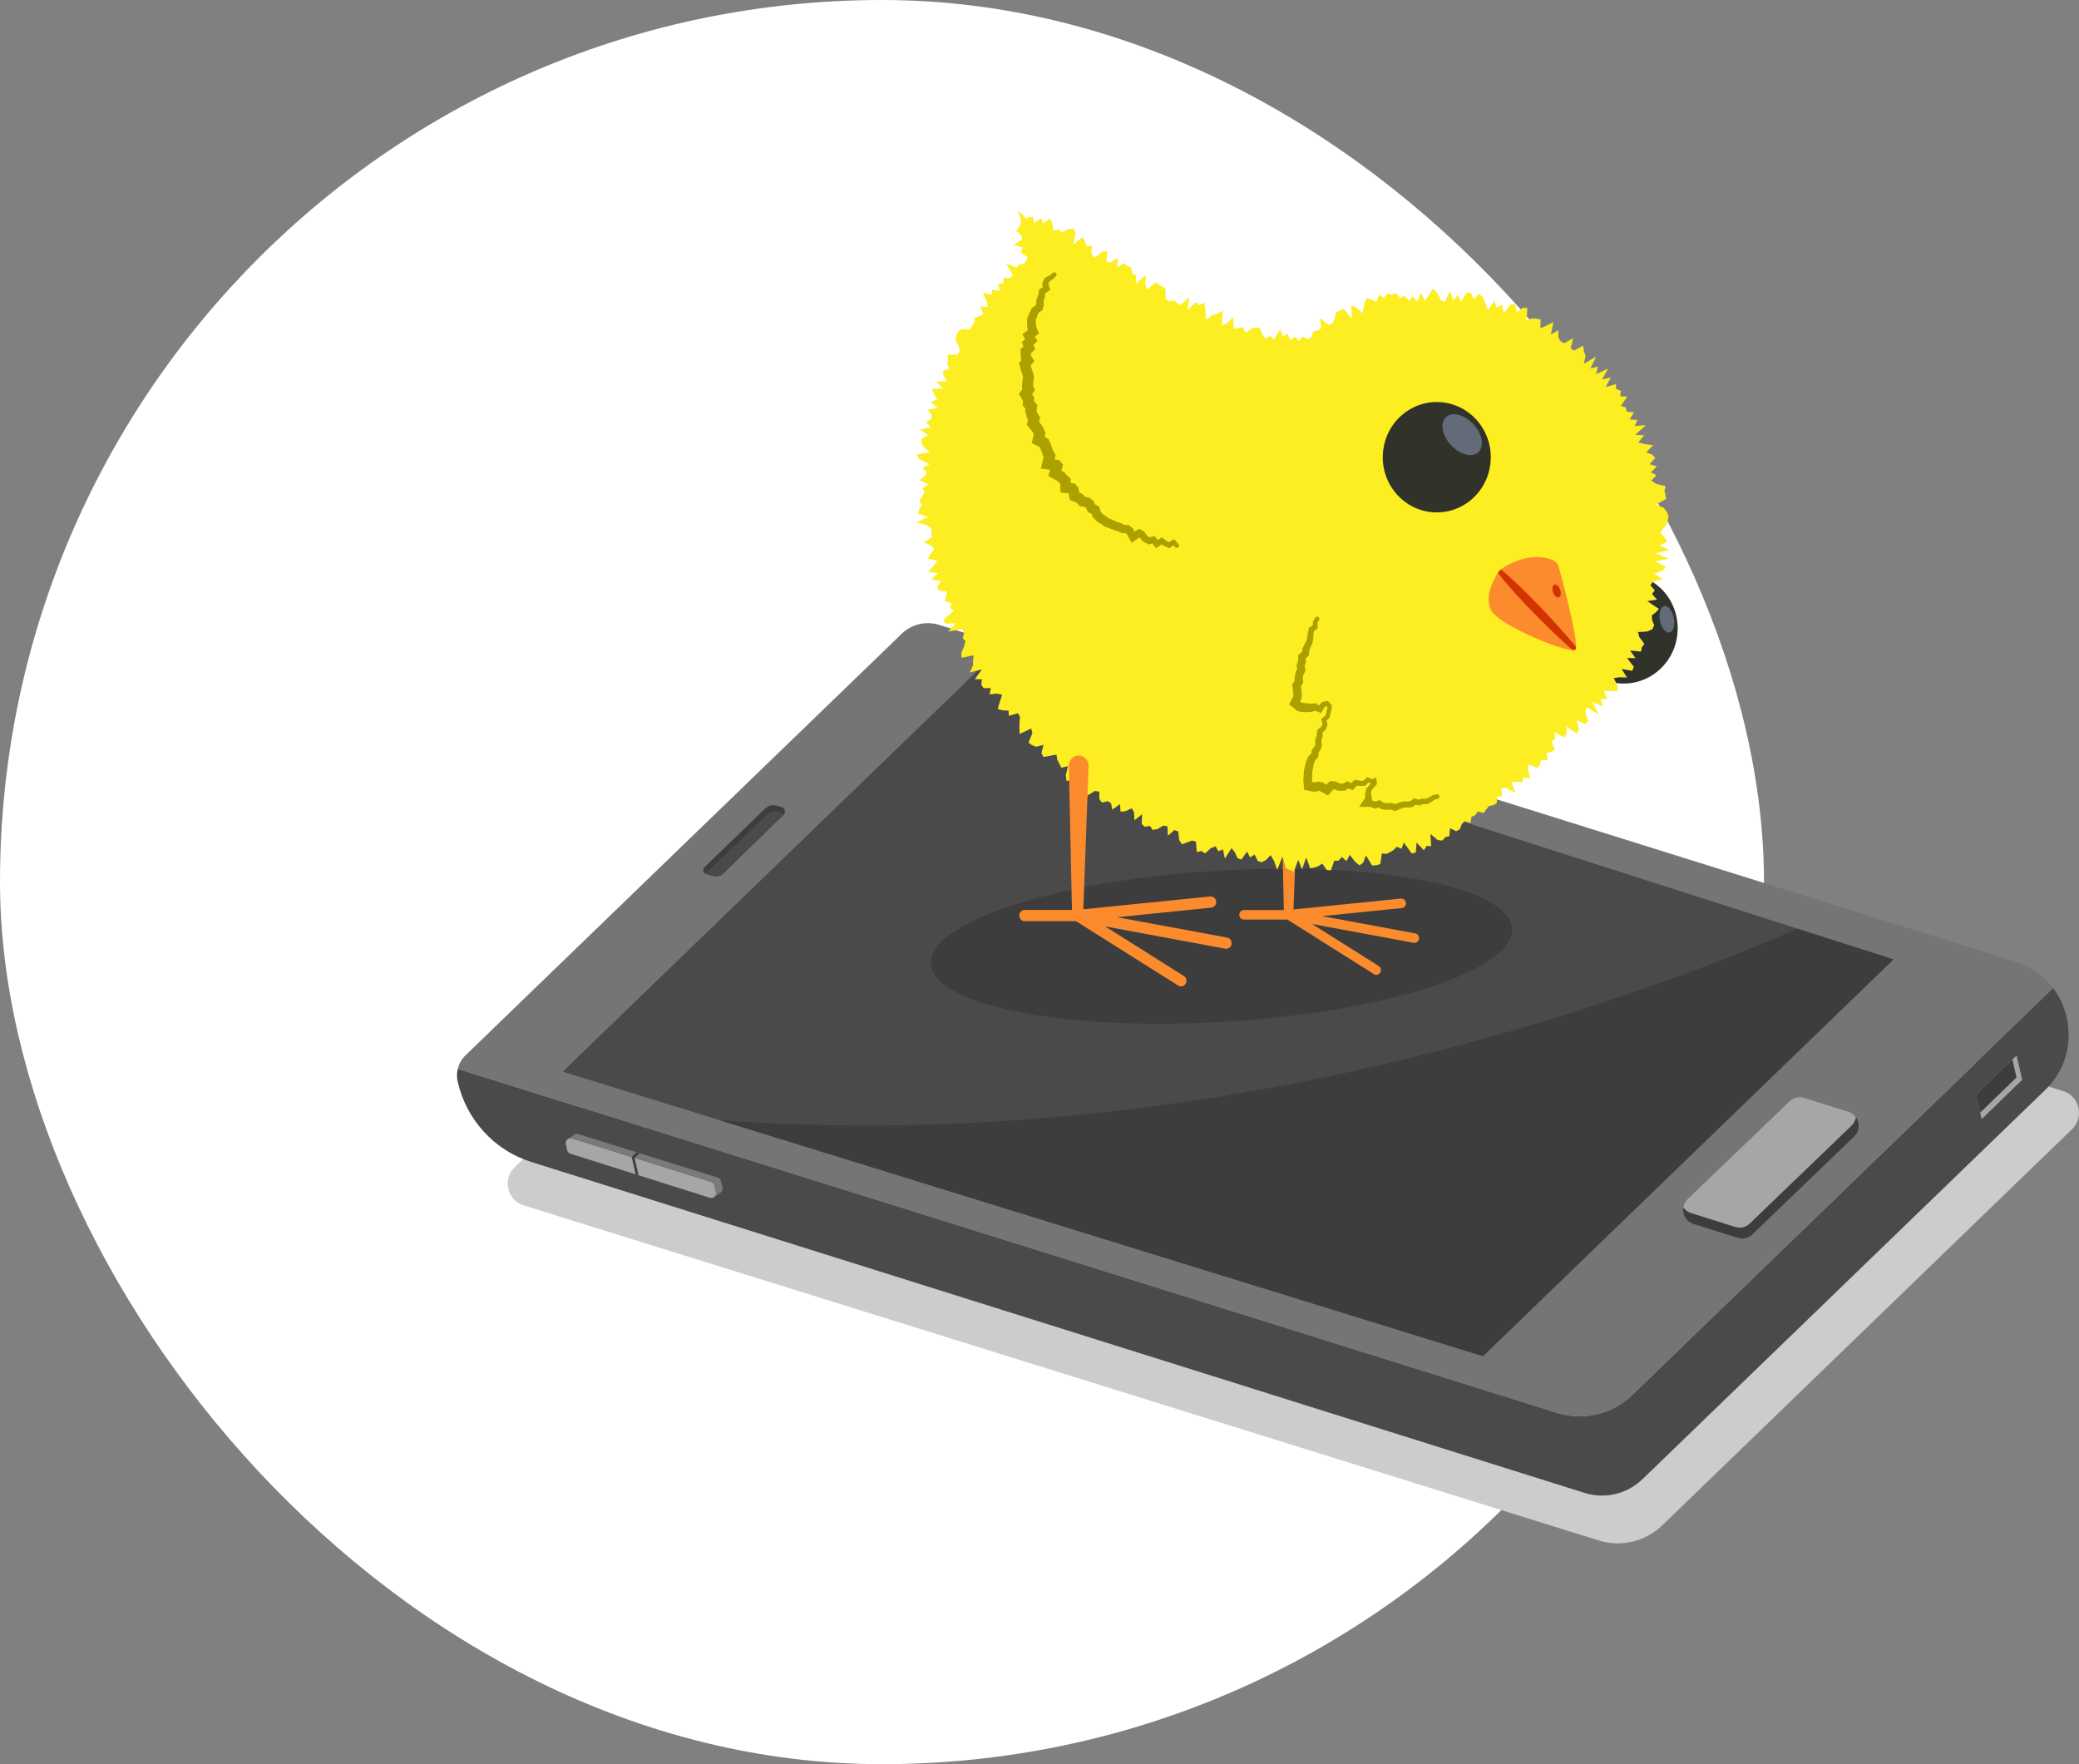 <?xml version="1.0" encoding="UTF-8"?> <svg xmlns="http://www.w3.org/2000/svg" width="99" height="84" viewBox="0 0 99 84" fill="none"><rect x="0" y="0" width="99" height="84" fill="#808080" stroke="none"/> <rect width="84" height="84" rx="42" fill="white"></rect> <path d="M98.254 51.954L46.612 35.797C45.886 35.57 45.098 35.758 44.547 36.29L24.51 55.576C23.92 56.142 24.152 57.148 24.925 57.389L76.13 73.348C77.197 73.679 78.354 73.402 79.165 72.62L98.67 53.765C99.257 53.199 99.026 52.196 98.254 51.954Z" fill="#CCCCCC"></path> <path d="M74.157 67.275L21.799 50.894C21.856 50.654 21.977 50.431 22.159 50.256L42.935 30.179C43.412 29.718 44.093 29.557 44.72 29.753L95.994 45.794C96.748 46.031 97.347 46.482 97.77 47.05L77.728 66.421C76.775 67.342 75.411 67.668 74.157 67.275Z" fill="#757575"></path> <path d="M74.158 67.275C75.412 67.668 76.775 67.342 77.728 66.421L97.771 47.05C98.812 48.442 98.798 50.539 97.393 51.895L78.219 70.425C77.481 71.136 76.427 71.389 75.457 71.084L25.289 55.323C23.54 54.773 22.209 53.318 21.793 51.499C21.746 51.295 21.752 51.088 21.799 50.892L74.158 67.275Z" fill="#4A4A4A"></path> <path d="M26.797 51.026L34.273 53.338L70.619 64.571L90.163 45.681L85.591 44.218L46.717 31.774L26.797 51.026Z" fill="#4A4A4A"></path> <path d="M34.273 53.338L70.617 64.573L90.163 45.683L85.591 44.22C77.514 47.731 57.531 55.036 34.273 53.338Z" fill="#3D3D3D"></path> <path d="M33.601 41.606C33.607 41.608 33.615 41.61 33.62 41.612L34.018 41.717C34.159 41.756 34.311 41.711 34.422 41.606L37.302 38.803C37.318 38.786 37.332 38.768 37.344 38.75C37.413 38.627 37.36 38.465 37.223 38.429L36.948 38.356C36.77 38.307 36.576 38.362 36.438 38.497L33.553 41.285C33.447 41.384 33.476 41.558 33.601 41.606Z" fill="#3D3D3D"></path> <path d="M33.601 41.606C33.607 41.608 33.615 41.61 33.62 41.612L34.018 41.717C34.159 41.756 34.311 41.711 34.422 41.606L37.302 38.803C37.318 38.786 37.332 38.768 37.344 38.75C37.328 38.742 37.31 38.734 37.292 38.728L37.017 38.655C36.839 38.606 36.645 38.661 36.507 38.797L33.623 41.584C33.613 41.59 33.605 41.598 33.601 41.606Z" fill="#4A4A4A"></path> <path d="M26.943 54.48L27.009 54.765C27.026 54.846 27.086 54.913 27.165 54.935L30.271 55.916L30.407 55.96L33.802 57.031C33.887 57.057 33.972 57.031 34.03 56.977C34.038 56.971 34.044 56.962 34.049 56.952C34.053 56.948 34.057 56.942 34.061 56.936C34.065 56.93 34.071 56.922 34.073 56.914C34.077 56.908 34.081 56.9 34.083 56.894C34.087 56.884 34.091 56.874 34.093 56.859C34.101 56.827 34.103 56.791 34.093 56.752L34.024 56.447C34.004 56.364 33.947 56.3 33.867 56.275L30.219 55.135L30.083 55.093L27.236 54.203C27.173 54.183 27.107 54.193 27.058 54.222C26.973 54.268 26.919 54.371 26.943 54.48Z" fill="#A6A6A6"></path> <path d="M80.282 58.016C80.365 58.133 80.486 58.228 80.64 58.276L82.759 58.941C82.998 59.018 83.255 58.956 83.439 58.782L88.288 54.118C88.407 54.005 88.474 53.864 88.498 53.718C88.527 53.534 88.484 53.342 88.379 53.191C88.296 53.069 88.173 52.972 88.015 52.926L85.902 52.265C85.665 52.19 85.406 52.253 85.224 52.426L80.367 57.084C80.246 57.199 80.177 57.343 80.155 57.49C80.129 57.672 80.175 57.864 80.282 58.016Z" fill="#3D3D3D"></path> <path d="M80.156 57.488C80.156 57.49 80.158 57.494 80.16 57.496C80.243 57.613 80.364 57.708 80.518 57.757L82.637 58.422C82.876 58.499 83.133 58.436 83.317 58.262L88.166 53.599C88.285 53.486 88.352 53.344 88.376 53.199C88.376 53.197 88.378 53.193 88.376 53.191C88.293 53.069 88.17 52.972 88.012 52.926L85.899 52.265C85.662 52.19 85.403 52.253 85.221 52.426L80.364 57.084C80.247 57.197 80.178 57.34 80.156 57.488Z" fill="#A6A6A6"></path> <path d="M27.058 54.221C27.107 54.193 27.173 54.183 27.236 54.203L30.083 55.093L30.219 55.135L33.867 56.275C33.947 56.3 34.006 56.364 34.024 56.447L34.093 56.752C34.105 56.803 34.099 56.849 34.083 56.894C34.081 56.9 34.077 56.908 34.073 56.914C34.061 56.938 34.047 56.958 34.03 56.977L34.295 56.807V56.805C34.378 56.756 34.429 56.657 34.404 56.548L34.334 56.243C34.315 56.16 34.257 56.095 34.178 56.071L30.451 54.907L30.316 54.864L27.547 53.999C27.479 53.979 27.414 53.991 27.361 54.023V54.021L27.058 54.221Z" fill="#7A7A7A"></path> <path d="M30.082 55.091L30.27 55.916L30.407 55.958L30.217 55.133L30.448 54.907L30.314 54.864L30.082 55.091Z" fill="#3D3D3D"></path> <path d="M94.094 52.113L94.363 53.288L96.294 51.416L96.029 50.256L95.829 50.448L95.178 51.072L94.094 52.113Z" fill="#A6A6A6"></path> <path d="M94.094 52.113L94.291 52.978L96.024 51.301L95.829 50.448L95.178 51.072L94.094 52.113Z" fill="#3D3D3D"></path> <path d="M44.33 45.893C44.214 43.909 50.314 41.924 57.954 41.46C65.594 40.996 71.881 42.229 71.996 44.214C72.112 46.199 66.012 48.184 58.372 48.647C50.732 49.111 44.445 47.878 44.33 45.893Z" fill="#3D3D3D"></path> <path d="M48.943 10.35L49.174 10.319L49.245 10.614L49.576 10.386L49.669 10.637L50.013 10.398L50.11 10.635L50.153 10.968L50.401 10.92L50.545 11.063L50.85 10.918L51.093 10.885L51.222 11.059L51.117 11.637L51.542 11.29L51.663 11.472L51.744 11.722L51.985 11.698L51.979 12.092L52.1 12.272L52.504 11.973L52.735 11.967L52.68 12.442L52.872 12.505L53.236 12.27L53.192 12.729L53.536 12.529L53.679 12.67L53.867 12.733L53.918 13.036L54.1 13.109V13.507L54.559 13.089L54.539 13.525L54.62 13.784L55.028 13.444L55.188 13.558L55.36 13.645L55.509 13.778L55.501 14.225L55.663 14.342L55.897 14.312L56.059 14.427L56.229 14.526L56.623 14.144L56.553 14.764L56.939 14.38L57.086 14.528L57.345 14.413L57.404 14.773L57.43 15.229L57.728 15.007L57.968 14.93L58.223 14.797L58.179 15.488L58.419 15.403L58.725 15.106L58.749 15.654L58.969 15.617L59.184 15.583L59.311 15.846L59.568 15.662L59.792 15.589L59.984 15.617L60.108 15.915L60.257 16.131L60.492 15.993L60.654 16.165L60.965 15.668L61.086 16.026L61.311 15.894L61.452 16.192L61.681 16.02L61.875 16.256L62 16.024L62.314 16.149L62.457 16.018L62.54 15.781L62.739 15.739L62.908 15.64L62.862 15.138L63.256 15.474L63.434 15.399L63.551 15.191L63.62 14.87L63.8 14.785L63.986 14.71L64.374 15.167L64.352 14.55L64.597 14.651L64.89 14.914L64.961 14.5L65.076 14.19L65.302 14.257L65.539 14.382L65.659 14.043L65.895 14.178L66.059 13.988L66.269 14.024L66.459 13.962L66.692 14.186L66.876 14.079L67.1 14.328L67.272 14.111L67.486 14.366L67.654 13.948L67.863 14.324L68.049 14.039L68.243 13.731L68.441 13.962L68.625 14.31L68.813 14.372L69.038 13.859L69.199 14.303L69.42 14.039L69.577 14.378L69.83 13.946L70.034 13.934L70.18 14.249L70.431 13.98L70.599 14.146L70.736 14.441L70.855 14.754L71.163 14.336L71.278 14.653L71.523 14.512L71.599 14.916L71.949 14.483L72.158 14.487L72.23 14.861L72.524 14.651L72.734 14.669L72.692 15.252L72.948 15.161L73.159 15.171L73.359 15.211L73.357 15.634L73.654 15.494L73.971 15.342L73.85 15.927L74.206 15.723L74.208 16.08L74.321 16.256L74.493 16.343L74.91 16.101L74.793 16.582L74.948 16.697L75.391 16.462L75.423 16.733L75.504 16.939L75.419 17.321L76.004 16.98L75.735 17.54L76.097 17.453L76.004 17.813L76.572 17.554L76.289 18.071L76.705 17.972L76.461 18.427L76.946 18.29L76.962 18.526L77.183 18.609L77.154 18.874L77.488 18.884L77.187 19.323L77.423 19.401L77.468 19.604L77.808 19.63L77.603 19.973L77.969 19.998L77.85 20.283L78.37 20.244L77.87 20.705L78.297 20.723L78.014 21.061L78.321 21.144L78.719 21.2L78.398 21.534L78.673 21.647L78.827 21.807L78.55 22.102L78.9 22.205L78.618 22.49L78.875 22.625L78.633 22.886L78.855 23.036L79.316 23.145L79.261 23.361L79.31 23.559L79.338 23.759L78.851 24.028L79.229 24.18L79.367 24.368L79.456 24.564L79.415 24.77L79.359 24.976L79.189 25.183L79.061 25.381L79.269 25.579L79.397 25.783L79.035 25.969L79.504 26.193L78.839 26.347L79.468 26.599L78.808 26.731L79.332 26.994L79.158 27.172L78.764 27.309L79.187 27.584L78.709 27.693L78.592 27.865L78.8 28.111L78.663 28.281L78.9 28.546L78.44 28.621L78.99 28.993L78.845 29.159L78.651 29.304L78.669 29.522L78.768 29.773L78.689 29.959L78.434 30.07L77.996 30.094L78.06 30.335L78.301 30.665L78.176 30.824L78.141 31.03L77.621 30.976L77.878 31.34L77.474 31.334L77.799 31.756L77.721 31.944L77.215 31.853L77.472 32.261L77.114 32.251L76.841 32.294L77.039 32.684L77.013 32.916L76.677 32.898L76.372 32.894L76.534 33.292L76.222 33.272L76.327 33.64L75.816 33.413L76.137 34.014L75.541 33.672L75.496 33.903L75.624 34.339L75.48 34.475L75.069 34.283L75.193 34.75L75.074 34.923L74.588 34.59L74.598 34.934L74.487 35.122L74.032 34.865L74.044 35.196L73.889 35.32L74.04 35.714L73.838 35.797L73.636 35.88L73.698 36.205L73.379 36.175L73.335 36.407L73.217 36.567L72.785 36.407L72.756 36.656L72.873 37.066L72.544 36.999L72.491 37.234L72.228 37.23L71.982 37.244L72.15 37.747L71.703 37.511L71.49 37.553L71.531 37.919L71.292 37.927L71.276 38.23L71.112 38.34L70.902 38.38L70.772 38.534L70.653 38.709L70.372 38.637L70.253 38.813L70.073 38.889L70.022 39.181L69.745 39.098L69.606 39.245L69.513 39.484L69.343 39.579L69.048 39.435L69.019 39.811L68.823 39.862L68.682 40.023L68.455 39.997L68.115 39.706L68.152 40.29L67.935 40.28L67.802 40.482L67.456 40.118L67.42 40.593L67.228 40.64L66.849 40.118L66.742 40.41L66.514 40.319L66.36 40.474L66.19 40.573L66.012 40.66L65.806 40.63L65.727 41.141L65.535 41.2L65.335 41.208L65.046 40.729L64.912 41.075L64.736 41.206L64.508 41.006L64.273 40.701L64.118 41.004L63.905 40.804L63.731 40.983L63.539 40.981L63.377 41.442L63.179 41.426L62.969 41.119L62.781 41.24L62.587 41.305L62.393 41.347L62.201 40.828L62.002 41.392L61.82 40.941L61.604 41.521L61.412 41.438L61.22 41.355L61.068 40.791L60.821 41.418L60.668 40.992L60.506 40.717L60.286 40.951L60.077 41.054L59.891 40.994L59.744 40.686L59.527 40.828L59.384 40.547L59.115 40.929L58.931 40.862L58.797 40.569L58.644 40.385L58.328 40.88L58.237 40.446L58.017 40.529L57.881 40.294L57.655 40.391L57.38 40.636L57.212 40.519L56.99 40.569L56.949 40.07L56.763 40.025L56.526 40.114L56.288 40.201L56.154 40.003L56.106 39.595L55.93 39.52L55.612 39.791L55.592 39.342L55.396 39.312L55.113 39.478L54.884 39.514L54.757 39.322L54.52 39.368L54.367 39.237L54.385 38.77L54.019 39.059L54.003 38.675L53.891 38.483L53.59 38.627L53.358 38.645L53.339 38.291L52.963 38.548L52.911 38.255L52.749 38.145L52.474 38.218L52.353 38.044L52.347 37.699L52.142 37.658L51.738 37.903L51.72 37.586L51.556 37.48L51.566 37.135L51.331 37.127L51.121 37.08L50.788 37.191L50.755 36.916L50.856 36.476L50.539 36.557L50.448 36.363L50.347 36.183L50.31 35.928L50.003 35.987L49.691 36.043L49.592 35.859L49.691 35.465L49.336 35.556L49.139 35.479L48.98 35.358L49.162 34.901L49.105 34.687L48.555 34.946L48.545 34.685V34.42L48.571 34.133L48.476 33.959L48.041 34.085L48.027 33.838L47.74 33.822L47.51 33.755L47.607 33.424L47.722 33.084L47.481 33.027L47.119 33.058L47.186 32.763L46.842 32.769L46.729 32.607L46.757 32.346L46.418 32.338L46.759 31.873L46.183 32.015L46.333 31.683L46.337 31.449L46.367 31.202L45.787 31.319L45.779 31.093L45.902 30.796L45.975 30.533L45.847 30.381L45.912 30.127L45.829 29.953L45.148 30.072L45.518 29.674L45.008 29.694L44.937 29.508L45.409 29.084L45.245 28.942L45.309 28.708L44.986 28.627L45.045 28.395L45.093 28.17L44.689 28.107L44.626 27.922L44.814 27.653L44.341 27.596L44.663 27.293L44.199 27.222L44.464 26.943L44.64 26.695L44.187 26.605L44.319 26.373L44.483 26.137L44.335 25.969L44.001 25.833L44.398 25.562L44.337 25.377L44.363 25.176L44.147 25.011L43.645 24.875L44.189 24.614L43.728 24.461L43.763 24.257L43.902 24.049L43.777 23.857L43.902 23.654L44.026 23.454L43.931 23.258L44.191 23.064L43.773 22.862L44.044 22.672L44.131 22.482L43.922 22.274L44.262 22.104L43.785 21.865L43.641 21.649L44.286 21.524L43.987 21.289L43.87 21.071L43.9 20.873L44.199 20.725L43.813 20.448L44.327 20.354L44.094 20.099L44.343 19.955L44.371 19.761L44.167 19.503L44.654 19.434L44.317 19.131L44.63 19.021L44.487 18.767L44.383 18.52L44.899 18.496L44.586 18.168L45.089 18.154L44.921 17.875L44.911 17.657L45.198 17.57L45.115 17.317L45.136 17.109L45.12 16.879L45.58 16.891L45.704 16.739L45.666 16.499L45.506 16.185L45.536 15.973L45.619 15.791L45.807 15.672L46.197 15.684L46.288 15.512L46.393 15.348L46.412 15.126L46.652 15.055L46.834 14.948L46.666 14.586L47.034 14.617L46.994 14.344L46.804 13.948L47.225 14.031L47.239 13.79L47.615 13.851L47.53 13.523L47.779 13.481L47.783 13.224L48.088 13.238L48.236 13.113L47.916 12.543L48.414 12.749L48.529 12.589L48.775 12.559L48.943 12.262L48.608 12.011L48.697 11.785L48.258 11.658L48.679 11.391L48.626 11.199L48.395 11.003L48.521 10.8L48.622 10.608L48.602 10.406L48.452 10L48.883 10.428L48.943 10.35Z" fill="#FCEE21"></path> <path d="M49.803 13.21L50.005 13.099L49.989 13.111L50.153 12.982C50.278 12.911 50.347 13.081 50.296 13.139L50.143 13.283L50.137 13.289L50.13 13.293L49.969 13.402L49.926 13.523L49.985 13.736L50.007 13.812L49.94 13.855L49.781 13.956L49.764 14.107L49.761 14.12L49.758 14.13L49.702 14.302V14.493V14.506L49.7 14.518L49.661 14.71L49.653 14.75L49.621 14.774L49.451 14.902L49.324 15.225L49.326 15.401L49.354 15.589L49.443 15.795L49.477 15.874L49.409 15.925L49.277 16.026L49.362 16.163L49.409 16.24L49.342 16.301L49.21 16.42L49.269 16.557L49.299 16.628L49.243 16.679L49.089 16.822L49.099 16.943L49.212 17.125L49.253 17.192L49.202 17.253L49.077 17.4L49.121 17.54L49.19 17.734L49.194 17.742L49.196 17.752L49.231 17.946L49.235 17.964L49.233 17.982L49.206 18.177L49.192 18.346L49.259 18.512L49.281 18.565L49.251 18.611L49.148 18.771L49.225 18.894L49.241 18.92V18.951L49.239 19.11L49.364 19.25L49.398 19.288L49.39 19.339L49.36 19.525L49.4 19.676L49.5 19.836L49.524 19.874L49.514 19.919L49.479 20.087L49.58 20.21L49.584 20.216L49.587 20.222L49.694 20.392L49.7 20.4L49.704 20.41L49.773 20.592L49.785 20.622L49.777 20.655L49.744 20.806L49.894 20.885L49.928 20.901L49.942 20.936C49.981 21.027 50.025 21.116 50.058 21.211C50.094 21.302 50.124 21.39 50.153 21.479L50.246 21.637L50.27 21.675L50.258 21.72L50.217 21.874L50.399 21.902L50.436 21.908L50.462 21.938L50.587 22.088L50.624 22.132L50.606 22.189L50.537 22.405L50.652 22.468L50.668 22.476L50.679 22.49L50.808 22.632L50.95 22.761L50.984 22.791V22.838L50.986 22.997L51.154 23.02L51.196 23.026L51.221 23.06L51.34 23.214L51.358 23.238L51.362 23.268L51.382 23.448L51.52 23.505L51.542 23.515L51.558 23.533L51.665 23.654L51.849 23.695L51.87 23.699L51.888 23.711L52.042 23.826L52.064 23.842L52.076 23.867L52.149 24.026L52.294 24.093L52.337 24.113L52.351 24.16L52.414 24.368L52.525 24.489C52.628 24.556 52.731 24.625 52.832 24.695L53.008 24.766L53.182 24.847L53.366 24.9L53.378 24.904L53.388 24.91L53.536 24.992L53.72 25.003L53.754 25.005L53.779 25.025L53.934 25.15L53.952 25.164L53.962 25.187L54.023 25.316L54.201 25.209L54.252 25.178L54.304 25.209L54.472 25.304L54.494 25.316L54.508 25.336L54.628 25.518L54.743 25.587L54.919 25.542L54.988 25.524L55.03 25.583L55.121 25.71L55.271 25.621L55.333 25.585L55.388 25.629L55.548 25.757L55.667 25.819L55.835 25.716L55.908 25.67L55.966 25.734L56.132 25.922C56.189 25.987 56.078 26.147 55.977 26.066L55.877 25.967L55.742 26.064L55.685 26.106L55.602 26.07C55.54 26.042 55.477 26.015 55.416 25.987L55.412 25.985L55.394 25.973L55.319 25.92L55.18 26.013L55.05 26.1L54.939 25.961L54.873 25.876L54.775 25.906L54.703 25.928L54.616 25.882L54.44 25.787L54.409 25.769L54.371 25.72L54.27 25.585L54.11 25.694L53.884 25.848L53.742 25.583L53.655 25.419L53.617 25.391L53.487 25.389H53.433L53.364 25.354L53.231 25.288L53.059 25.245L53.047 25.243L53.014 25.229L52.84 25.156L52.662 25.094L52.636 25.085L52.599 25.061C52.492 24.991 52.383 24.922 52.274 24.855L52.248 24.839L52.213 24.802L52.072 24.659L52.025 24.61L51.997 24.526L51.973 24.457L51.924 24.437L51.813 24.39L51.75 24.263L51.7 24.164L51.681 24.15L51.524 24.119L51.417 24.099L51.33 24.004L51.263 23.929L51.139 23.881L50.937 23.802L50.907 23.57L50.897 23.493L50.824 23.485L50.499 23.446L50.49 23.099L50.488 23.03L50.464 23.01L50.454 23.002L50.436 22.983L50.353 22.896L50.213 22.824L49.916 22.67L50.005 22.373L49.562 22.306L49.678 21.853L49.702 21.76L49.692 21.744L49.67 21.708L49.655 21.663L49.609 21.53C49.593 21.483 49.578 21.445 49.562 21.405C49.548 21.368 49.534 21.33 49.516 21.293L49.419 21.243L49.132 21.095L49.204 20.77L49.225 20.667L49.218 20.645L49.146 20.531L49.032 20.39L48.899 20.226L48.943 20.026L48.954 19.976L48.941 19.953L48.903 19.895L48.887 19.834L48.838 19.644L48.814 19.555L48.828 19.47L48.83 19.458L48.812 19.438L48.703 19.314L48.705 19.155L48.707 19.07L48.66 18.989L48.525 18.761L48.666 18.548L48.693 18.506L48.662 18.425L48.669 18.336L48.689 18.124L48.715 17.97L48.699 17.873L48.644 17.707L48.582 17.499L48.521 17.285L48.646 17.144L48.618 17.097L48.614 17.018L48.604 16.818L48.594 16.626L48.719 16.519L48.737 16.503L48.656 16.293L48.822 16.151L48.683 15.909L48.919 15.743L48.943 15.727L48.933 15.698L48.931 15.672L48.911 15.462L48.907 15.427V15.421L48.915 15.215L48.917 15.144L48.935 15.106L49.099 14.74L49.136 14.659L49.186 14.627L49.324 14.536L49.344 14.461L49.354 14.293L49.358 14.243L49.366 14.223L49.437 14.047L49.467 13.881L49.486 13.776L49.556 13.738L49.661 13.681L49.639 13.574L49.627 13.513L49.643 13.475C49.669 13.414 49.696 13.354 49.724 13.293L49.75 13.236L49.803 13.21Z" fill="#ABA000"></path> <path d="M62.736 29.664L62.748 29.858L62.752 29.917L62.706 29.951L62.564 30.058L62.548 30.21L62.536 30.41V30.418L62.534 30.424L62.496 30.616L62.495 30.628L62.489 30.64L62.407 30.816L62.342 30.978L62.336 31.158L62.334 31.202L62.303 31.233L62.174 31.356L62.186 31.509L62.188 31.534L62.18 31.556L62.123 31.709L62.162 31.887L62.17 31.926L62.152 31.96L62.067 32.124L62.039 32.286L62.051 32.474L62.053 32.508L62.036 32.536L61.949 32.682L61.974 32.843V32.847V32.852L61.988 33.048V33.054V33.06L61.976 33.252L61.974 33.274L61.964 33.294L61.905 33.41L61.953 33.448L62.083 33.474C62.202 33.486 62.321 33.498 62.439 33.507L62.617 33.488L62.653 33.484L62.682 33.505L62.809 33.587L62.922 33.46L62.944 33.434L62.975 33.426L63.159 33.383L63.215 33.371L63.256 33.411L63.391 33.543L63.428 33.579L63.422 33.632L63.408 33.751V33.759L63.407 33.767L63.357 33.953L63.319 34.143L63.312 34.18L63.284 34.204L63.163 34.307L63.207 34.469L63.217 34.503L63.205 34.535L63.136 34.717L63.128 34.739L63.11 34.756L62.983 34.877L62.985 35.037V35.057L62.979 35.075L62.922 35.235L62.946 35.421L62.948 35.439L62.944 35.457L62.904 35.649L62.9 35.669L62.888 35.688L62.789 35.833L62.779 36.003L62.778 36.041L62.752 36.07L62.619 36.219L62.56 36.377C62.538 36.5 62.514 36.623 62.491 36.747C62.489 36.874 62.485 36.999 62.477 37.127L62.487 37.238L62.584 37.256L62.766 37.218L62.787 37.214L62.809 37.22L63.003 37.266L63.021 37.27L63.037 37.28L63.163 37.363L63.298 37.226L63.331 37.191L63.379 37.194L63.575 37.206L63.594 37.208L63.612 37.216L63.8 37.303L63.951 37.315L64.111 37.222L64.156 37.196L64.204 37.218L64.352 37.284L64.479 37.163L64.516 37.127L64.568 37.137L64.766 37.173L64.918 37.181L65.058 37.05L65.106 37.005L65.165 37.028L65.343 37.094L65.409 37.068L65.537 37.016L65.551 37.155L65.565 37.284L65.571 37.333L65.537 37.369L65.403 37.513L65.308 37.652L65.288 37.814L65.329 38.014L65.337 38.057L65.314 38.093L65.308 38.101H65.328L65.345 38.109L65.488 38.168L65.648 38.113L65.695 38.097L65.737 38.125L65.897 38.23L66.052 38.251L66.23 38.23L66.253 38.228L66.275 38.236L66.431 38.291L66.582 38.233L66.772 38.168L66.787 38.162H66.803C66.918 38.162 67.033 38.158 67.148 38.156L67.29 38.047L67.332 38.014L67.381 38.028L67.553 38.077L67.707 38.034L67.721 38.03H67.737L67.907 38.034L68.056 37.964L68.22 37.867L68.236 37.858L68.254 37.855L68.438 37.818C68.528 37.832 68.608 37.962 68.477 38.028L68.323 38.071L68.17 38.174L68.16 38.18L67.99 38.273L67.969 38.285L67.929 38.287L67.763 38.291C67.707 38.309 67.652 38.33 67.597 38.346L67.559 38.356L67.514 38.344L67.395 38.315L67.288 38.402L67.251 38.433L67.189 38.437C67.074 38.445 66.958 38.451 66.843 38.455L66.683 38.516C66.623 38.542 66.564 38.566 66.503 38.59L66.439 38.617L66.37 38.594L66.222 38.544L66.073 38.562L66.052 38.564L66.026 38.56L65.836 38.538L65.794 38.532L65.755 38.505L65.658 38.443L65.551 38.481L65.482 38.505L65.409 38.475L65.268 38.418H65.116L64.724 38.42L64.942 38.089C64.966 38.053 64.991 38.016 65.017 37.978C65.013 37.935 65.007 37.895 65.005 37.852L65.003 37.794L65.055 37.594L65.068 37.537L65.08 37.525L65.215 37.371L65.227 37.355C65.248 37.339 65.268 37.321 65.288 37.303L65.157 37.26C65.118 37.301 65.076 37.341 65.039 37.383L65.009 37.416L64.95 37.418L64.746 37.422L64.728 37.42L64.609 37.406L64.491 37.543L64.425 37.62L64.301 37.578L64.192 37.541L64.079 37.622L64.042 37.648L63.956 37.65L63.755 37.652H63.733L63.676 37.632L63.527 37.58H63.498C63.46 37.626 63.42 37.672 63.381 37.717L63.233 37.879L63.023 37.757L62.876 37.672C62.849 37.666 62.821 37.662 62.793 37.656L62.651 37.689L62.596 37.701L62.532 37.689C62.467 37.677 62.402 37.666 62.338 37.654L62.103 37.608L62.083 37.371L62.067 37.173L62.065 37.145L62.067 37.127L62.079 36.933C62.083 36.868 62.083 36.803 62.087 36.739L62.091 36.694L62.093 36.684C62.125 36.559 62.154 36.431 62.182 36.306L62.19 36.268L62.196 36.254C62.222 36.193 62.249 36.132 62.279 36.074L62.311 36.007L62.332 35.987L62.441 35.884L62.453 35.797L62.465 35.71L62.495 35.671L62.605 35.532L62.637 35.423L62.629 35.261L62.625 35.198L62.639 35.168L62.71 35.006L62.72 34.847L62.726 34.76L62.773 34.721L62.928 34.596C62.944 34.562 62.959 34.527 62.975 34.493L62.936 34.313L62.918 34.23L62.975 34.184C63.025 34.145 63.074 34.107 63.124 34.068L63.157 33.917L63.209 33.731L63.217 33.674C63.199 33.658 63.183 33.642 63.165 33.626C63.139 33.634 63.114 33.642 63.09 33.652C63.07 33.68 63.05 33.711 63.033 33.741L62.963 33.854L62.908 33.947L62.748 33.886L62.631 33.842C62.58 33.858 62.526 33.876 62.475 33.891H62.427C62.364 33.897 62.301 33.905 62.237 33.905C62.174 33.905 62.111 33.909 62.047 33.905L62.018 33.901C61.964 33.895 61.911 33.885 61.858 33.874L61.79 33.862L61.729 33.814C61.683 33.777 61.638 33.741 61.592 33.705L61.385 33.539L61.507 33.304L61.579 33.167L61.587 33.064L61.577 32.902L61.549 32.718L61.531 32.601L61.59 32.502C61.61 32.468 61.632 32.435 61.654 32.401L61.65 32.306L61.648 32.261L61.654 32.233L61.691 32.041L61.701 31.986L61.721 31.952L61.77 31.861C61.765 31.829 61.759 31.796 61.753 31.764L61.737 31.667L61.765 31.602L61.822 31.467L61.818 31.336L61.814 31.196L61.901 31.121L62.006 31.03C62.008 31.004 62.01 30.976 62.014 30.95L62.02 30.891L62.032 30.865L62.119 30.683L62.208 30.515C62.22 30.466 62.233 30.416 62.247 30.367L62.243 30.394L62.273 30.189L62.311 29.985L62.326 29.896L62.378 29.864L62.512 29.779C62.514 29.737 62.514 29.694 62.516 29.652L62.52 29.603L62.528 29.589L62.633 29.411C62.722 29.294 62.861 29.415 62.823 29.5L62.736 29.664Z" fill="#ABA000"></path> <path d="M66.38 23.373C65.513 22.223 65.723 20.573 66.849 19.688C67.974 18.803 69.589 19.017 70.456 20.167C71.322 21.317 71.112 22.967 69.987 23.853C68.861 24.738 67.246 24.523 66.38 23.373Z" fill="#31332A"></path> <path d="M68.846 19.87C68.559 20.155 68.678 20.754 69.109 21.21C69.54 21.665 70.124 21.805 70.411 21.522C70.698 21.237 70.579 20.639 70.148 20.182C69.716 19.725 69.133 19.587 68.846 19.87Z" fill="#636A78"></path> <path d="M78.698 27.709L78.591 27.867L78.799 28.113L78.665 28.281L78.9 28.546L78.439 28.621L78.991 28.991L78.847 29.157L78.653 29.302L78.67 29.52L78.769 29.769L78.69 29.955L78.435 30.068L77.998 30.092L78.061 30.331L78.302 30.66L78.178 30.822L78.142 31.026L77.622 30.972L77.879 31.336L77.478 31.329L77.8 31.752L77.723 31.94L77.216 31.849L77.474 32.257L77.115 32.247L76.843 32.288L76.961 32.522C77.719 32.629 78.516 32.393 79.108 31.806C80.129 30.796 80.152 29.132 79.165 28.091C79.021 27.946 78.864 27.816 78.698 27.709Z" fill="#31332A"></path> <path d="M79.047 29.556C78.978 29.209 79.068 28.897 79.25 28.859C79.432 28.821 79.636 29.07 79.706 29.417C79.776 29.764 79.686 30.076 79.504 30.114C79.322 30.152 79.118 29.903 79.047 29.556Z" fill="#636A78"></path> <path d="M71.391 27.186C71.376 27.204 71.354 27.234 71.328 27.275C71.118 27.59 70.628 28.514 71.057 29.136C71.498 29.777 74.224 30.939 74.885 30.953C74.947 30.956 74.992 30.945 75.014 30.925C75.034 30.905 75.043 30.863 75.047 30.802C75.083 30.204 74.448 27.81 74.234 27.022C74.187 26.846 74.062 26.709 73.896 26.646C72.867 26.268 71.785 26.868 71.471 27.113C71.433 27.145 71.405 27.169 71.391 27.186Z" fill="#FC8B2D"></path> <path d="M71.392 27.186C71.376 27.204 71.354 27.234 71.329 27.275C71.59 27.616 71.873 27.94 72.159 28.259C72.452 28.58 72.751 28.896 73.056 29.205C73.358 29.516 73.667 29.82 73.981 30.121C74.278 30.404 74.577 30.687 74.888 30.956C74.949 30.957 74.994 30.947 75.016 30.927C75.036 30.907 75.046 30.864 75.05 30.804C74.787 30.48 74.516 30.171 74.239 29.864C73.948 29.543 73.653 29.223 73.352 28.91C73.054 28.595 72.749 28.285 72.438 27.984C72.126 27.685 71.809 27.39 71.473 27.115C71.433 27.145 71.406 27.169 71.392 27.186Z" fill="#D13301"></path> <path d="M74.012 27.841C73.921 27.883 73.899 28.051 73.96 28.217C74.022 28.382 74.146 28.479 74.237 28.437C74.328 28.395 74.35 28.227 74.289 28.061C74.225 27.897 74.103 27.798 74.012 27.841Z" fill="#D13301"></path> <path d="M48.799 43.324H51.046L50.896 36.466C50.896 36.456 50.896 36.446 50.896 36.438C50.906 36.171 51.126 35.965 51.385 35.975C51.646 35.985 51.848 36.209 51.838 36.474L51.587 43.296L57.628 42.684C57.773 42.669 57.901 42.776 57.915 42.924C57.929 43.072 57.824 43.203 57.68 43.217L53.199 43.672L58.434 44.642C58.576 44.669 58.671 44.808 58.645 44.953C58.621 45.083 58.513 45.174 58.388 45.174C58.372 45.174 58.356 45.172 58.34 45.17L52.631 44.111L56.376 46.472C56.499 46.548 56.538 46.714 56.461 46.84C56.386 46.965 56.224 47.005 56.101 46.926L51.236 43.86L48.797 43.862C48.653 43.862 48.536 43.743 48.536 43.595C48.538 43.444 48.655 43.324 48.799 43.324Z" fill="#FC8B2D"></path> <path d="M59.015 43.559C59.015 43.684 59.114 43.785 59.237 43.785L61.302 43.783L65.421 46.381C65.524 46.447 65.66 46.413 65.726 46.306C65.791 46.201 65.757 46.061 65.653 45.995L62.481 43.995L67.314 44.891C67.328 44.893 67.342 44.893 67.354 44.893C67.461 44.893 67.554 44.816 67.572 44.707C67.593 44.584 67.514 44.466 67.394 44.444L62.96 43.621L66.753 43.237C66.873 43.225 66.962 43.114 66.952 42.989C66.941 42.865 66.832 42.774 66.709 42.785L61.595 43.304L61.668 41.341L61.603 41.519L61.409 41.436L61.217 41.353L61.083 40.85L61.136 43.33H59.235C59.114 43.332 59.015 43.433 59.015 43.559Z" fill="#FC8B2D"></path> </svg> 